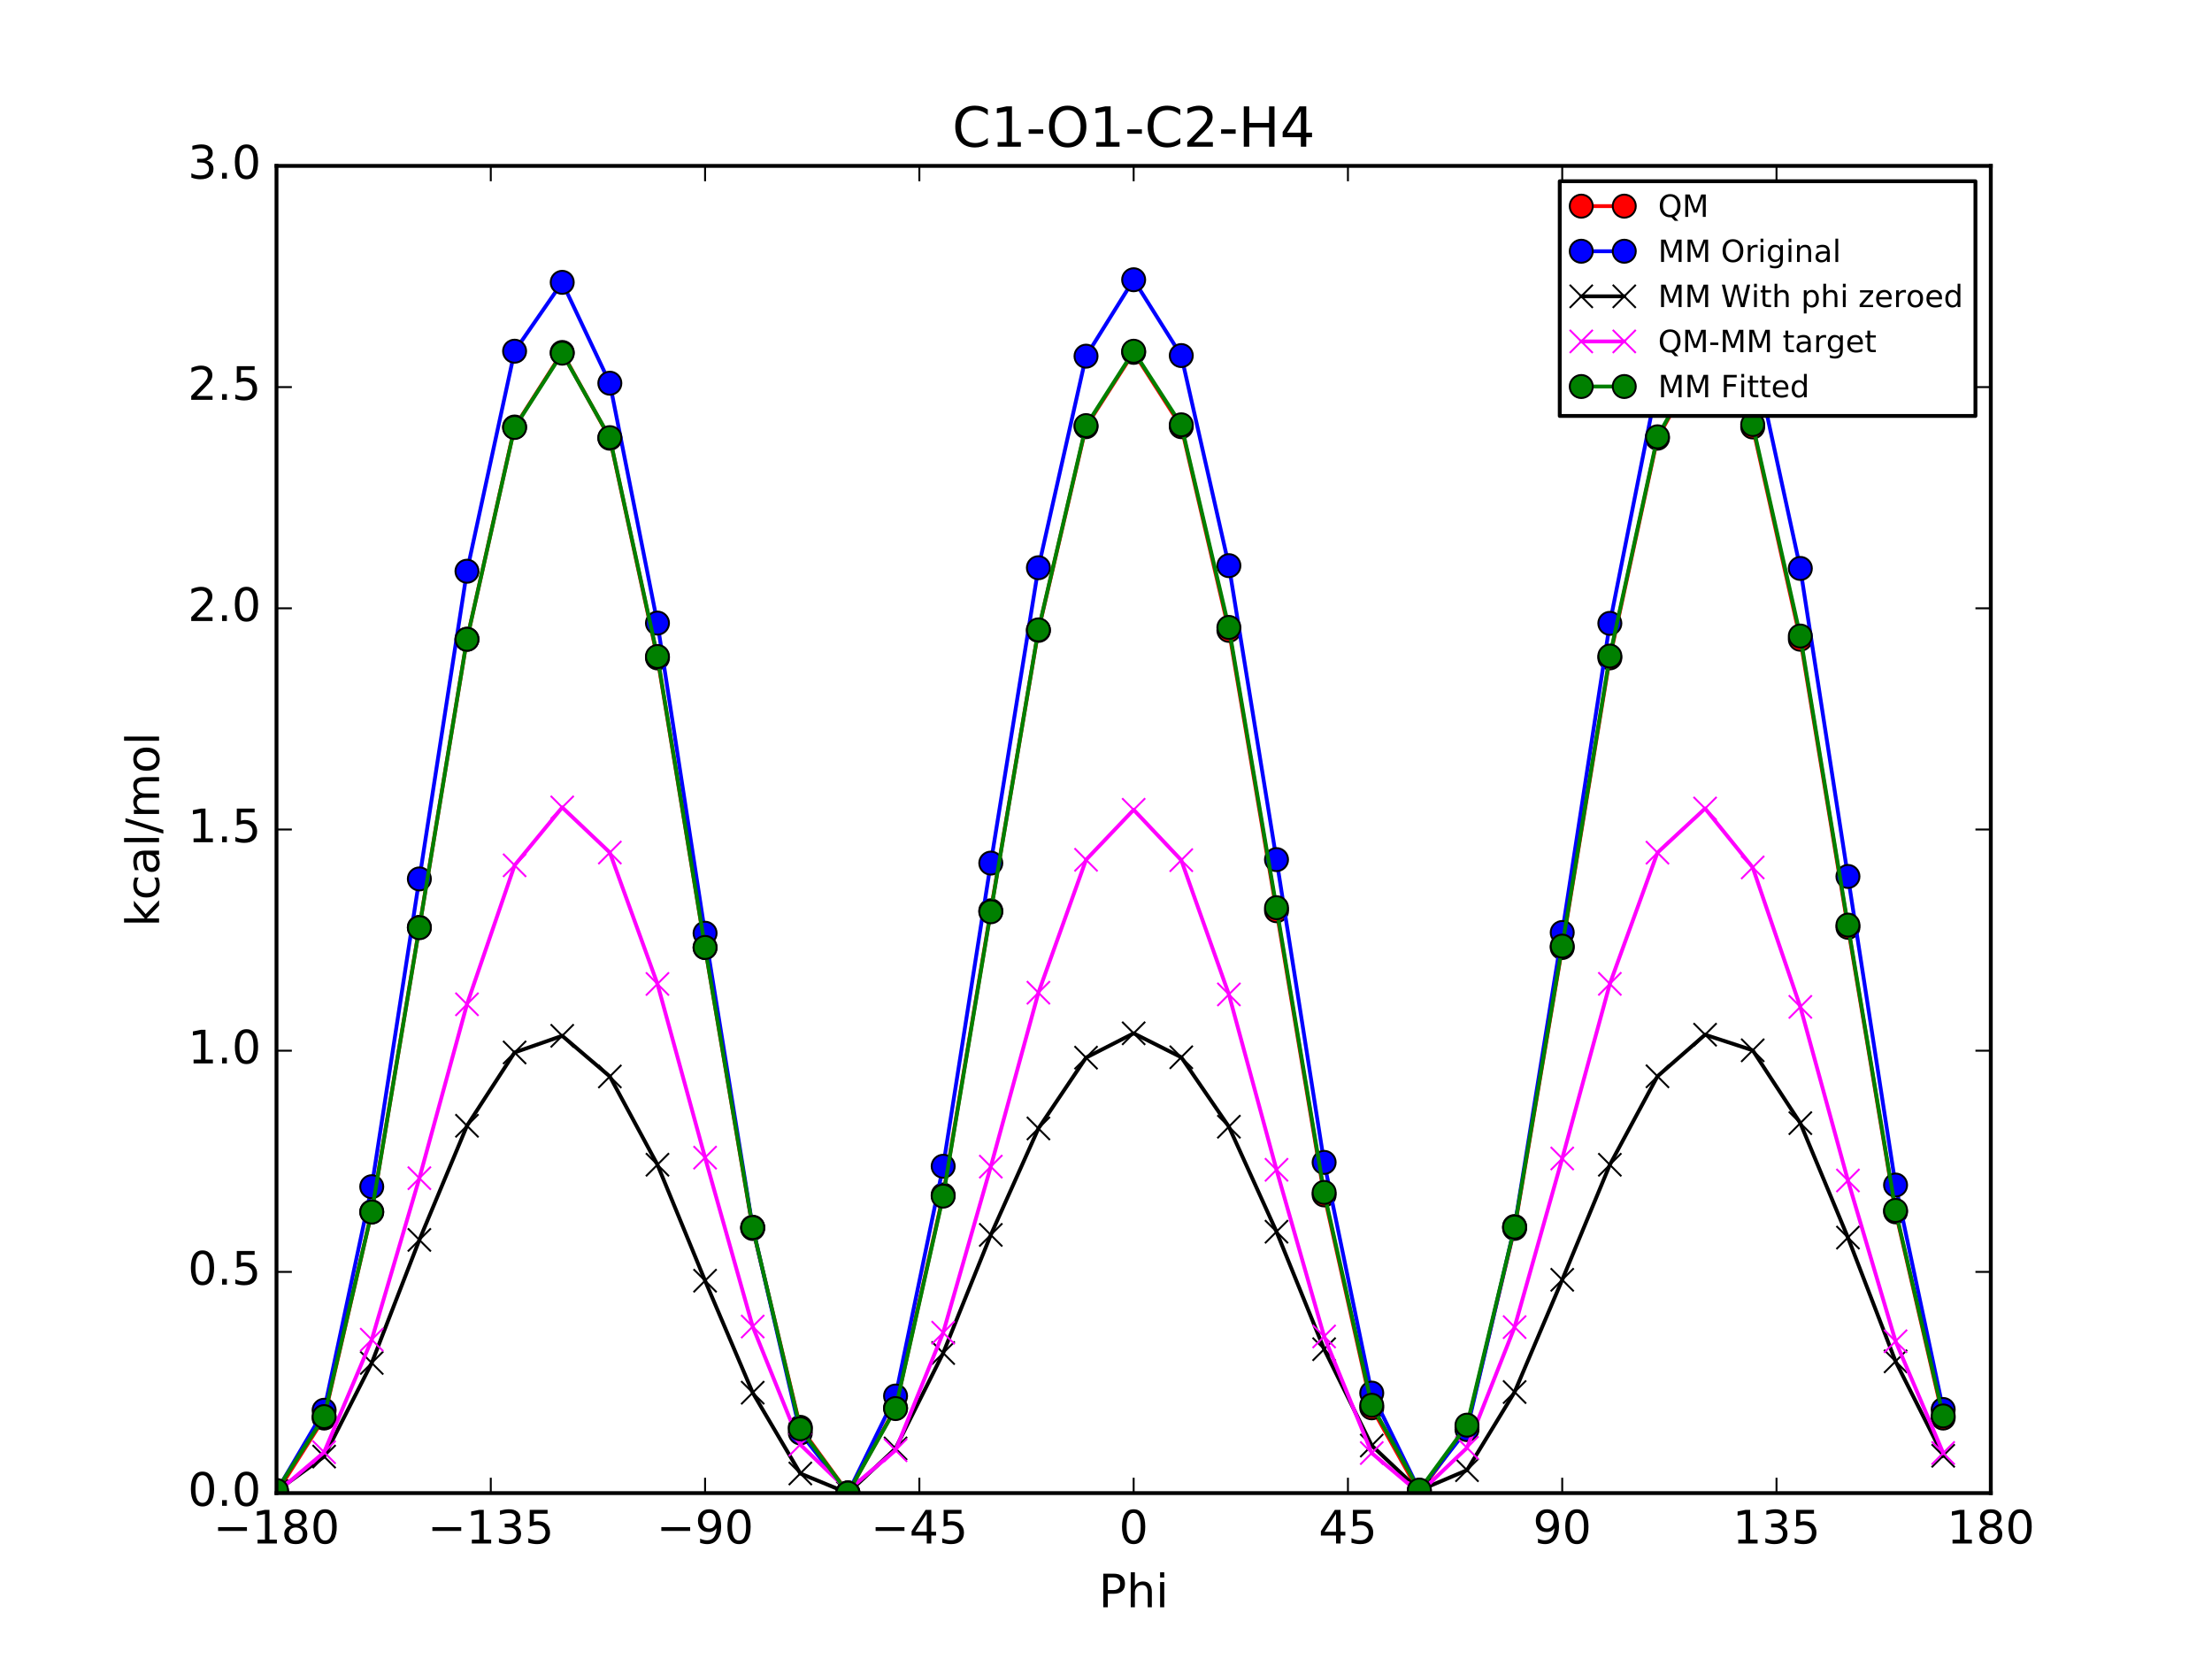 <?xml version="1.0" encoding="utf-8" standalone="no"?>
<!DOCTYPE svg PUBLIC "-//W3C//DTD SVG 1.1//EN"
  "http://www.w3.org/Graphics/SVG/1.1/DTD/svg11.dtd">
<!-- Created with matplotlib (http://matplotlib.org/) -->
<svg height="432pt" version="1.1" viewBox="0 0 576 432" width="576pt" xmlns="http://www.w3.org/2000/svg" xmlns:xlink="http://www.w3.org/1999/xlink">
 <defs>
  <style type="text/css">
*{stroke-linecap:butt;stroke-linejoin:round;stroke-miterlimit:100000;}
  </style>
 </defs>
 <g id="figure_1">
  <g id="patch_1">
   <path d="M 0 432 
L 576 432 
L 576 0 
L 0 0 
z
" style="fill:#ffffff;"/>
  </g>
  <g id="axes_1">
   <g id="patch_2">
    <path d="M 72 388.8 
L 518.4 388.8 
L 518.4 43.2 
L 72 43.2 
z
" style="fill:#ffffff;"/>
   </g>
   <g id="line2d_1">
    <path clip-path="url(#p5109973ed6)" d="M 71.999 388.8 
L 84.4 369.259 
L 96.8 315.572 
L 109.2 241.481 
L 121.6 166.472 
L 134 111.194 
L 146.4 91.781 
L 158.8 114.119 
L 171.2 171.32 
L 183.6 246.754 
L 196 319.891 
L 208.4 371.674 
L 220.8 388.726 
L 233.2 366.62 
L 245.6 311.165 
L 258 237.166 
L 270.4 164.153 
L 282.8 111.11 
L 295.201 91.751 
L 307.6 111.109 
L 320 164.148 
L 332.4 237.152 
L 344.8 311.152 
L 357.2 366.598 
L 369.6 388.712 
L 382 371.653 
L 394.4 319.876 
L 406.8 246.738 
L 419.2 171.307 
L 431.6 114.11 
L 444 91.774 
L 456.4 111.187 
L 468.8 166.461 
L 481.2 241.467 
L 493.6 315.565 
L 506 369.257 
" style="fill:none;stroke:#ff0000;stroke-linecap:square;"/>
    <defs>
     <path d="M 0 3 
C 0.796 3 1.559 2.684 2.121 2.121 
C 2.684 1.559 3 0.796 3 0 
C 3 -0.796 2.684 -1.559 2.121 -2.121 
C 1.559 -2.684 0.796 -3 0 -3 
C -0.796 -3 -1.559 -2.684 -2.121 -2.121 
C -2.684 -1.559 -3 -0.796 -3 0 
C -3 0.796 -2.684 1.559 -2.121 2.121 
C -1.559 2.684 -0.796 3 0 3 
z
" id="m46f195d918" style="stroke:#000000;stroke-width:0.5;"/>
    </defs>
    <g clip-path="url(#p5109973ed6)">
     <use style="fill:#ff0000;stroke:#000000;stroke-width:0.5;" x="71.999" xlink:href="#m46f195d918" y="388.8"/>
     <use style="fill:#ff0000;stroke:#000000;stroke-width:0.5;" x="84.4" xlink:href="#m46f195d918" y="369.259"/>
     <use style="fill:#ff0000;stroke:#000000;stroke-width:0.5;" x="96.8" xlink:href="#m46f195d918" y="315.572"/>
     <use style="fill:#ff0000;stroke:#000000;stroke-width:0.5;" x="109.2" xlink:href="#m46f195d918" y="241.481"/>
     <use style="fill:#ff0000;stroke:#000000;stroke-width:0.5;" x="121.6" xlink:href="#m46f195d918" y="166.472"/>
     <use style="fill:#ff0000;stroke:#000000;stroke-width:0.5;" x="134" xlink:href="#m46f195d918" y="111.194"/>
     <use style="fill:#ff0000;stroke:#000000;stroke-width:0.5;" x="146.4" xlink:href="#m46f195d918" y="91.781"/>
     <use style="fill:#ff0000;stroke:#000000;stroke-width:0.5;" x="158.8" xlink:href="#m46f195d918" y="114.119"/>
     <use style="fill:#ff0000;stroke:#000000;stroke-width:0.5;" x="171.2" xlink:href="#m46f195d918" y="171.32"/>
     <use style="fill:#ff0000;stroke:#000000;stroke-width:0.5;" x="183.6" xlink:href="#m46f195d918" y="246.754"/>
     <use style="fill:#ff0000;stroke:#000000;stroke-width:0.5;" x="196" xlink:href="#m46f195d918" y="319.891"/>
     <use style="fill:#ff0000;stroke:#000000;stroke-width:0.5;" x="208.4" xlink:href="#m46f195d918" y="371.674"/>
     <use style="fill:#ff0000;stroke:#000000;stroke-width:0.5;" x="220.8" xlink:href="#m46f195d918" y="388.726"/>
     <use style="fill:#ff0000;stroke:#000000;stroke-width:0.5;" x="233.2" xlink:href="#m46f195d918" y="366.62"/>
     <use style="fill:#ff0000;stroke:#000000;stroke-width:0.5;" x="245.6" xlink:href="#m46f195d918" y="311.165"/>
     <use style="fill:#ff0000;stroke:#000000;stroke-width:0.5;" x="258" xlink:href="#m46f195d918" y="237.166"/>
     <use style="fill:#ff0000;stroke:#000000;stroke-width:0.5;" x="270.4" xlink:href="#m46f195d918" y="164.153"/>
     <use style="fill:#ff0000;stroke:#000000;stroke-width:0.5;" x="282.8" xlink:href="#m46f195d918" y="111.11"/>
     <use style="fill:#ff0000;stroke:#000000;stroke-width:0.5;" x="295.201" xlink:href="#m46f195d918" y="91.751"/>
     <use style="fill:#ff0000;stroke:#000000;stroke-width:0.5;" x="307.6" xlink:href="#m46f195d918" y="111.109"/>
     <use style="fill:#ff0000;stroke:#000000;stroke-width:0.5;" x="320" xlink:href="#m46f195d918" y="164.148"/>
     <use style="fill:#ff0000;stroke:#000000;stroke-width:0.5;" x="332.4" xlink:href="#m46f195d918" y="237.152"/>
     <use style="fill:#ff0000;stroke:#000000;stroke-width:0.5;" x="344.8" xlink:href="#m46f195d918" y="311.152"/>
     <use style="fill:#ff0000;stroke:#000000;stroke-width:0.5;" x="357.2" xlink:href="#m46f195d918" y="366.598"/>
     <use style="fill:#ff0000;stroke:#000000;stroke-width:0.5;" x="369.6" xlink:href="#m46f195d918" y="388.712"/>
     <use style="fill:#ff0000;stroke:#000000;stroke-width:0.5;" x="382" xlink:href="#m46f195d918" y="371.653"/>
     <use style="fill:#ff0000;stroke:#000000;stroke-width:0.5;" x="394.4" xlink:href="#m46f195d918" y="319.876"/>
     <use style="fill:#ff0000;stroke:#000000;stroke-width:0.5;" x="406.8" xlink:href="#m46f195d918" y="246.738"/>
     <use style="fill:#ff0000;stroke:#000000;stroke-width:0.5;" x="419.2" xlink:href="#m46f195d918" y="171.307"/>
     <use style="fill:#ff0000;stroke:#000000;stroke-width:0.5;" x="431.6" xlink:href="#m46f195d918" y="114.11"/>
     <use style="fill:#ff0000;stroke:#000000;stroke-width:0.5;" x="444" xlink:href="#m46f195d918" y="91.774"/>
     <use style="fill:#ff0000;stroke:#000000;stroke-width:0.5;" x="456.4" xlink:href="#m46f195d918" y="111.187"/>
     <use style="fill:#ff0000;stroke:#000000;stroke-width:0.5;" x="468.8" xlink:href="#m46f195d918" y="166.461"/>
     <use style="fill:#ff0000;stroke:#000000;stroke-width:0.5;" x="481.2" xlink:href="#m46f195d918" y="241.467"/>
     <use style="fill:#ff0000;stroke:#000000;stroke-width:0.5;" x="493.6" xlink:href="#m46f195d918" y="315.565"/>
     <use style="fill:#ff0000;stroke:#000000;stroke-width:0.5;" x="506" xlink:href="#m46f195d918" y="369.257"/>
    </g>
   </g>
   <g id="line2d_2">
    <path clip-path="url(#p5109973ed6)" d="M 71.999 388.343 
L 84.4 367.226 
L 96.8 309.013 
L 109.2 228.87 
L 121.6 148.747 
L 134 91.454 
L 146.4 73.519 
L 158.8 99.786 
L 171.2 162.25 
L 183.6 243.012 
L 196 319.567 
L 208.4 373.125 
L 220.8 388.8 
L 233.2 363.524 
L 245.6 303.692 
L 258 224.752 
L 270.4 147.837 
L 282.8 92.748 
L 295.201 72.846 
L 307.6 92.59 
L 320 147.294 
L 332.4 223.838 
L 344.8 302.682 
L 357.2 362.761 
L 369.6 388.103 
L 382 372.258 
L 394.4 319.382 
L 406.8 242.824 
L 419.2 162.319 
L 431.6 99.781 
L 444 73.23 
L 456.4 90.868 
L 468.8 148.019 
L 481.2 228.225 
L 493.6 308.585 
L 506 367.031 
" style="fill:none;stroke:#0000ff;stroke-linecap:square;"/>
    <defs>
     <path d="M 0 3 
C 0.796 3 1.559 2.684 2.121 2.121 
C 2.684 1.559 3 0.796 3 0 
C 3 -0.796 2.684 -1.559 2.121 -2.121 
C 1.559 -2.684 0.796 -3 0 -3 
C -0.796 -3 -1.559 -2.684 -2.121 -2.121 
C -2.684 -1.559 -3 -0.796 -3 0 
C -3 0.796 -2.684 1.559 -2.121 2.121 
C -1.559 2.684 -0.796 3 0 3 
z
" id="mde7226ff8a" style="stroke:#000000;stroke-width:0.5;"/>
    </defs>
    <g clip-path="url(#p5109973ed6)">
     <use style="fill:#0000ff;stroke:#000000;stroke-width:0.5;" x="71.999" xlink:href="#mde7226ff8a" y="388.343"/>
     <use style="fill:#0000ff;stroke:#000000;stroke-width:0.5;" x="84.4" xlink:href="#mde7226ff8a" y="367.226"/>
     <use style="fill:#0000ff;stroke:#000000;stroke-width:0.5;" x="96.8" xlink:href="#mde7226ff8a" y="309.013"/>
     <use style="fill:#0000ff;stroke:#000000;stroke-width:0.5;" x="109.2" xlink:href="#mde7226ff8a" y="228.87"/>
     <use style="fill:#0000ff;stroke:#000000;stroke-width:0.5;" x="121.6" xlink:href="#mde7226ff8a" y="148.747"/>
     <use style="fill:#0000ff;stroke:#000000;stroke-width:0.5;" x="134" xlink:href="#mde7226ff8a" y="91.454"/>
     <use style="fill:#0000ff;stroke:#000000;stroke-width:0.5;" x="146.4" xlink:href="#mde7226ff8a" y="73.519"/>
     <use style="fill:#0000ff;stroke:#000000;stroke-width:0.5;" x="158.8" xlink:href="#mde7226ff8a" y="99.786"/>
     <use style="fill:#0000ff;stroke:#000000;stroke-width:0.5;" x="171.2" xlink:href="#mde7226ff8a" y="162.25"/>
     <use style="fill:#0000ff;stroke:#000000;stroke-width:0.5;" x="183.6" xlink:href="#mde7226ff8a" y="243.012"/>
     <use style="fill:#0000ff;stroke:#000000;stroke-width:0.5;" x="196" xlink:href="#mde7226ff8a" y="319.567"/>
     <use style="fill:#0000ff;stroke:#000000;stroke-width:0.5;" x="208.4" xlink:href="#mde7226ff8a" y="373.125"/>
     <use style="fill:#0000ff;stroke:#000000;stroke-width:0.5;" x="220.8" xlink:href="#mde7226ff8a" y="388.8"/>
     <use style="fill:#0000ff;stroke:#000000;stroke-width:0.5;" x="233.2" xlink:href="#mde7226ff8a" y="363.524"/>
     <use style="fill:#0000ff;stroke:#000000;stroke-width:0.5;" x="245.6" xlink:href="#mde7226ff8a" y="303.692"/>
     <use style="fill:#0000ff;stroke:#000000;stroke-width:0.5;" x="258" xlink:href="#mde7226ff8a" y="224.752"/>
     <use style="fill:#0000ff;stroke:#000000;stroke-width:0.5;" x="270.4" xlink:href="#mde7226ff8a" y="147.837"/>
     <use style="fill:#0000ff;stroke:#000000;stroke-width:0.5;" x="282.8" xlink:href="#mde7226ff8a" y="92.748"/>
     <use style="fill:#0000ff;stroke:#000000;stroke-width:0.5;" x="295.201" xlink:href="#mde7226ff8a" y="72.846"/>
     <use style="fill:#0000ff;stroke:#000000;stroke-width:0.5;" x="307.6" xlink:href="#mde7226ff8a" y="92.59"/>
     <use style="fill:#0000ff;stroke:#000000;stroke-width:0.5;" x="320" xlink:href="#mde7226ff8a" y="147.294"/>
     <use style="fill:#0000ff;stroke:#000000;stroke-width:0.5;" x="332.4" xlink:href="#mde7226ff8a" y="223.838"/>
     <use style="fill:#0000ff;stroke:#000000;stroke-width:0.5;" x="344.8" xlink:href="#mde7226ff8a" y="302.682"/>
     <use style="fill:#0000ff;stroke:#000000;stroke-width:0.5;" x="357.2" xlink:href="#mde7226ff8a" y="362.761"/>
     <use style="fill:#0000ff;stroke:#000000;stroke-width:0.5;" x="369.6" xlink:href="#mde7226ff8a" y="388.103"/>
     <use style="fill:#0000ff;stroke:#000000;stroke-width:0.5;" x="382" xlink:href="#mde7226ff8a" y="372.258"/>
     <use style="fill:#0000ff;stroke:#000000;stroke-width:0.5;" x="394.4" xlink:href="#mde7226ff8a" y="319.382"/>
     <use style="fill:#0000ff;stroke:#000000;stroke-width:0.5;" x="406.8" xlink:href="#mde7226ff8a" y="242.824"/>
     <use style="fill:#0000ff;stroke:#000000;stroke-width:0.5;" x="419.2" xlink:href="#mde7226ff8a" y="162.319"/>
     <use style="fill:#0000ff;stroke:#000000;stroke-width:0.5;" x="431.6" xlink:href="#mde7226ff8a" y="99.781"/>
     <use style="fill:#0000ff;stroke:#000000;stroke-width:0.5;" x="444" xlink:href="#mde7226ff8a" y="73.23"/>
     <use style="fill:#0000ff;stroke:#000000;stroke-width:0.5;" x="456.4" xlink:href="#mde7226ff8a" y="90.868"/>
     <use style="fill:#0000ff;stroke:#000000;stroke-width:0.5;" x="468.8" xlink:href="#mde7226ff8a" y="148.019"/>
     <use style="fill:#0000ff;stroke:#000000;stroke-width:0.5;" x="481.2" xlink:href="#mde7226ff8a" y="228.225"/>
     <use style="fill:#0000ff;stroke:#000000;stroke-width:0.5;" x="493.6" xlink:href="#mde7226ff8a" y="308.585"/>
     <use style="fill:#0000ff;stroke:#000000;stroke-width:0.5;" x="506" xlink:href="#mde7226ff8a" y="367.031"/>
    </g>
   </g>
   <g id="line2d_3">
    <path clip-path="url(#p5109973ed6)" d="M 71.999 388.29 
L 84.4 379.289 
L 96.8 354.91 
L 109.2 322.872 
L 121.6 293.146 
L 134 274.054 
L 146.4 269.725 
L 158.8 280.307 
L 171.2 303.289 
L 183.6 333.494 
L 196 362.652 
L 208.4 383.692 
L 220.8 388.8 
L 233.2 377.162 
L 245.6 352.326 
L 258 321.568 
L 270.4 293.843 
L 282.8 275.409 
L 295.201 269.073 
L 307.6 275.311 
L 320 293.393 
L 332.4 320.73 
L 344.8 351.329 
L 357.2 376.415 
L 369.6 388.101 
L 382 382.829 
L 394.4 362.485 
L 406.8 333.257 
L 419.2 303.303 
L 431.6 280.266 
L 444 269.434 
L 456.4 273.498 
L 468.8 292.464 
L 481.2 322.265 
L 493.6 354.49 
L 506 379.085 
" style="fill:none;stroke:#000000;stroke-linecap:square;"/>
    <defs>
     <path d="M -3 3 
L 3 -3 
M -3 -3 
L 3 3 
" id="m780f5a9f7b" style="stroke:#000000;stroke-width:0.5;"/>
    </defs>
    <g clip-path="url(#p5109973ed6)">
     <use style="stroke:#000000;stroke-width:0.5;" x="71.999" xlink:href="#m780f5a9f7b" y="388.29"/>
     <use style="stroke:#000000;stroke-width:0.5;" x="84.4" xlink:href="#m780f5a9f7b" y="379.289"/>
     <use style="stroke:#000000;stroke-width:0.5;" x="96.8" xlink:href="#m780f5a9f7b" y="354.91"/>
     <use style="stroke:#000000;stroke-width:0.5;" x="109.2" xlink:href="#m780f5a9f7b" y="322.872"/>
     <use style="stroke:#000000;stroke-width:0.5;" x="121.6" xlink:href="#m780f5a9f7b" y="293.146"/>
     <use style="stroke:#000000;stroke-width:0.5;" x="134" xlink:href="#m780f5a9f7b" y="274.054"/>
     <use style="stroke:#000000;stroke-width:0.5;" x="146.4" xlink:href="#m780f5a9f7b" y="269.725"/>
     <use style="stroke:#000000;stroke-width:0.5;" x="158.8" xlink:href="#m780f5a9f7b" y="280.307"/>
     <use style="stroke:#000000;stroke-width:0.5;" x="171.2" xlink:href="#m780f5a9f7b" y="303.289"/>
     <use style="stroke:#000000;stroke-width:0.5;" x="183.6" xlink:href="#m780f5a9f7b" y="333.494"/>
     <use style="stroke:#000000;stroke-width:0.5;" x="196" xlink:href="#m780f5a9f7b" y="362.652"/>
     <use style="stroke:#000000;stroke-width:0.5;" x="208.4" xlink:href="#m780f5a9f7b" y="383.692"/>
     <use style="stroke:#000000;stroke-width:0.5;" x="220.8" xlink:href="#m780f5a9f7b" y="388.8"/>
     <use style="stroke:#000000;stroke-width:0.5;" x="233.2" xlink:href="#m780f5a9f7b" y="377.162"/>
     <use style="stroke:#000000;stroke-width:0.5;" x="245.6" xlink:href="#m780f5a9f7b" y="352.326"/>
     <use style="stroke:#000000;stroke-width:0.5;" x="258" xlink:href="#m780f5a9f7b" y="321.568"/>
     <use style="stroke:#000000;stroke-width:0.5;" x="270.4" xlink:href="#m780f5a9f7b" y="293.843"/>
     <use style="stroke:#000000;stroke-width:0.5;" x="282.8" xlink:href="#m780f5a9f7b" y="275.409"/>
     <use style="stroke:#000000;stroke-width:0.5;" x="295.201" xlink:href="#m780f5a9f7b" y="269.073"/>
     <use style="stroke:#000000;stroke-width:0.5;" x="307.6" xlink:href="#m780f5a9f7b" y="275.311"/>
     <use style="stroke:#000000;stroke-width:0.5;" x="320" xlink:href="#m780f5a9f7b" y="293.393"/>
     <use style="stroke:#000000;stroke-width:0.5;" x="332.4" xlink:href="#m780f5a9f7b" y="320.73"/>
     <use style="stroke:#000000;stroke-width:0.5;" x="344.8" xlink:href="#m780f5a9f7b" y="351.329"/>
     <use style="stroke:#000000;stroke-width:0.5;" x="357.2" xlink:href="#m780f5a9f7b" y="376.415"/>
     <use style="stroke:#000000;stroke-width:0.5;" x="369.6" xlink:href="#m780f5a9f7b" y="388.101"/>
     <use style="stroke:#000000;stroke-width:0.5;" x="382" xlink:href="#m780f5a9f7b" y="382.829"/>
     <use style="stroke:#000000;stroke-width:0.5;" x="394.4" xlink:href="#m780f5a9f7b" y="362.485"/>
     <use style="stroke:#000000;stroke-width:0.5;" x="406.8" xlink:href="#m780f5a9f7b" y="333.257"/>
     <use style="stroke:#000000;stroke-width:0.5;" x="419.2" xlink:href="#m780f5a9f7b" y="303.303"/>
     <use style="stroke:#000000;stroke-width:0.5;" x="431.6" xlink:href="#m780f5a9f7b" y="280.266"/>
     <use style="stroke:#000000;stroke-width:0.5;" x="444" xlink:href="#m780f5a9f7b" y="269.434"/>
     <use style="stroke:#000000;stroke-width:0.5;" x="456.4" xlink:href="#m780f5a9f7b" y="273.498"/>
     <use style="stroke:#000000;stroke-width:0.5;" x="468.8" xlink:href="#m780f5a9f7b" y="292.464"/>
     <use style="stroke:#000000;stroke-width:0.5;" x="481.2" xlink:href="#m780f5a9f7b" y="322.265"/>
     <use style="stroke:#000000;stroke-width:0.5;" x="493.6" xlink:href="#m780f5a9f7b" y="354.49"/>
     <use style="stroke:#000000;stroke-width:0.5;" x="506" xlink:href="#m780f5a9f7b" y="379.085"/>
    </g>
   </g>
   <g id="line2d_4">
    <path clip-path="url(#p5109973ed6)" d="M 71.999 388.698 
L 84.4 378.158 
L 96.8 348.851 
L 109.2 306.797 
L 121.6 261.515 
L 134 225.329 
L 146.4 210.245 
L 158.8 222 
L 171.2 256.219 
L 183.6 301.448 
L 196 345.427 
L 208.4 376.171 
L 220.8 388.115 
L 233.2 377.646 
L 245.6 347.027 
L 258 303.787 
L 270.4 258.498 
L 282.8 223.889 
L 295.201 210.866 
L 307.6 223.987 
L 320 258.944 
L 332.4 304.61 
L 344.8 348.011 
L 357.2 378.372 
L 369.6 388.8 
L 382 377.012 
L 394.4 345.58 
L 406.8 301.669 
L 419.2 256.193 
L 431.6 222.033 
L 444 210.529 
L 456.4 225.877 
L 468.8 262.185 
L 481.2 307.391 
L 493.6 349.263 
L 506 378.36 
" style="fill:none;stroke:#ff00ff;stroke-linecap:square;"/>
    <defs>
     <path d="M -3 3 
L 3 -3 
M -3 -3 
L 3 3 
" id="m615dc70cd1" style="stroke:#ff00ff;stroke-width:0.5;"/>
    </defs>
    <g clip-path="url(#p5109973ed6)">
     <use style="fill:#ff00ff;stroke:#ff00ff;stroke-width:0.5;" x="71.999" xlink:href="#m615dc70cd1" y="388.698"/>
     <use style="fill:#ff00ff;stroke:#ff00ff;stroke-width:0.5;" x="84.4" xlink:href="#m615dc70cd1" y="378.158"/>
     <use style="fill:#ff00ff;stroke:#ff00ff;stroke-width:0.5;" x="96.8" xlink:href="#m615dc70cd1" y="348.851"/>
     <use style="fill:#ff00ff;stroke:#ff00ff;stroke-width:0.5;" x="109.2" xlink:href="#m615dc70cd1" y="306.797"/>
     <use style="fill:#ff00ff;stroke:#ff00ff;stroke-width:0.5;" x="121.6" xlink:href="#m615dc70cd1" y="261.515"/>
     <use style="fill:#ff00ff;stroke:#ff00ff;stroke-width:0.5;" x="134" xlink:href="#m615dc70cd1" y="225.329"/>
     <use style="fill:#ff00ff;stroke:#ff00ff;stroke-width:0.5;" x="146.4" xlink:href="#m615dc70cd1" y="210.245"/>
     <use style="fill:#ff00ff;stroke:#ff00ff;stroke-width:0.5;" x="158.8" xlink:href="#m615dc70cd1" y="222"/>
     <use style="fill:#ff00ff;stroke:#ff00ff;stroke-width:0.5;" x="171.2" xlink:href="#m615dc70cd1" y="256.219"/>
     <use style="fill:#ff00ff;stroke:#ff00ff;stroke-width:0.5;" x="183.6" xlink:href="#m615dc70cd1" y="301.448"/>
     <use style="fill:#ff00ff;stroke:#ff00ff;stroke-width:0.5;" x="196" xlink:href="#m615dc70cd1" y="345.427"/>
     <use style="fill:#ff00ff;stroke:#ff00ff;stroke-width:0.5;" x="208.4" xlink:href="#m615dc70cd1" y="376.171"/>
     <use style="fill:#ff00ff;stroke:#ff00ff;stroke-width:0.5;" x="220.8" xlink:href="#m615dc70cd1" y="388.115"/>
     <use style="fill:#ff00ff;stroke:#ff00ff;stroke-width:0.5;" x="233.2" xlink:href="#m615dc70cd1" y="377.646"/>
     <use style="fill:#ff00ff;stroke:#ff00ff;stroke-width:0.5;" x="245.6" xlink:href="#m615dc70cd1" y="347.027"/>
     <use style="fill:#ff00ff;stroke:#ff00ff;stroke-width:0.5;" x="258" xlink:href="#m615dc70cd1" y="303.787"/>
     <use style="fill:#ff00ff;stroke:#ff00ff;stroke-width:0.5;" x="270.4" xlink:href="#m615dc70cd1" y="258.498"/>
     <use style="fill:#ff00ff;stroke:#ff00ff;stroke-width:0.5;" x="282.8" xlink:href="#m615dc70cd1" y="223.889"/>
     <use style="fill:#ff00ff;stroke:#ff00ff;stroke-width:0.5;" x="295.201" xlink:href="#m615dc70cd1" y="210.866"/>
     <use style="fill:#ff00ff;stroke:#ff00ff;stroke-width:0.5;" x="307.6" xlink:href="#m615dc70cd1" y="223.987"/>
     <use style="fill:#ff00ff;stroke:#ff00ff;stroke-width:0.5;" x="320" xlink:href="#m615dc70cd1" y="258.944"/>
     <use style="fill:#ff00ff;stroke:#ff00ff;stroke-width:0.5;" x="332.4" xlink:href="#m615dc70cd1" y="304.61"/>
     <use style="fill:#ff00ff;stroke:#ff00ff;stroke-width:0.5;" x="344.8" xlink:href="#m615dc70cd1" y="348.011"/>
     <use style="fill:#ff00ff;stroke:#ff00ff;stroke-width:0.5;" x="357.2" xlink:href="#m615dc70cd1" y="378.372"/>
     <use style="fill:#ff00ff;stroke:#ff00ff;stroke-width:0.5;" x="369.6" xlink:href="#m615dc70cd1" y="388.8"/>
     <use style="fill:#ff00ff;stroke:#ff00ff;stroke-width:0.5;" x="382" xlink:href="#m615dc70cd1" y="377.012"/>
     <use style="fill:#ff00ff;stroke:#ff00ff;stroke-width:0.5;" x="394.4" xlink:href="#m615dc70cd1" y="345.58"/>
     <use style="fill:#ff00ff;stroke:#ff00ff;stroke-width:0.5;" x="406.8" xlink:href="#m615dc70cd1" y="301.669"/>
     <use style="fill:#ff00ff;stroke:#ff00ff;stroke-width:0.5;" x="419.2" xlink:href="#m615dc70cd1" y="256.193"/>
     <use style="fill:#ff00ff;stroke:#ff00ff;stroke-width:0.5;" x="431.6" xlink:href="#m615dc70cd1" y="222.033"/>
     <use style="fill:#ff00ff;stroke:#ff00ff;stroke-width:0.5;" x="444" xlink:href="#m615dc70cd1" y="210.529"/>
     <use style="fill:#ff00ff;stroke:#ff00ff;stroke-width:0.5;" x="456.4" xlink:href="#m615dc70cd1" y="225.877"/>
     <use style="fill:#ff00ff;stroke:#ff00ff;stroke-width:0.5;" x="468.8" xlink:href="#m615dc70cd1" y="262.185"/>
     <use style="fill:#ff00ff;stroke:#ff00ff;stroke-width:0.5;" x="481.2" xlink:href="#m615dc70cd1" y="307.391"/>
     <use style="fill:#ff00ff;stroke:#ff00ff;stroke-width:0.5;" x="493.6" xlink:href="#m615dc70cd1" y="349.263"/>
     <use style="fill:#ff00ff;stroke:#ff00ff;stroke-width:0.5;" x="506" xlink:href="#m615dc70cd1" y="378.36"/>
    </g>
   </g>
   <g id="line2d_5">
    <path clip-path="url(#p5109973ed6)" d="M 71.999 388.112 
L 84.4 368.882 
L 96.8 315.613 
L 109.2 241.572 
L 121.6 166.463 
L 134 111.311 
L 146.4 91.963 
L 158.8 113.961 
L 171.2 170.95 
L 183.6 246.718 
L 196 319.659 
L 208.4 372.049 
L 220.8 388.8 
L 233.2 366.793 
L 245.6 311.47 
L 258 237.424 
L 270.4 164.023 
L 282.8 110.827 
L 295.201 91.459 
L 307.6 110.62 
L 320 163.379 
L 332.4 236.364 
L 344.8 310.502 
L 357.2 365.933 
L 369.6 388.017 
L 382 371.109 
L 394.4 319.521 
L 406.8 246.366 
L 419.2 170.831 
L 431.6 113.746 
L 444 91.459 
L 456.4 110.542 
L 468.8 165.621 
L 481.2 240.893 
L 493.6 315.203 
L 506 368.712 
" style="fill:none;stroke:#008000;stroke-linecap:square;"/>
    <defs>
     <path d="M 0 3 
C 0.796 3 1.559 2.684 2.121 2.121 
C 2.684 1.559 3 0.796 3 0 
C 3 -0.796 2.684 -1.559 2.121 -2.121 
C 1.559 -2.684 0.796 -3 0 -3 
C -0.796 -3 -1.559 -2.684 -2.121 -2.121 
C -2.684 -1.559 -3 -0.796 -3 0 
C -3 0.796 -2.684 1.559 -2.121 2.121 
C -1.559 2.684 -0.796 3 0 3 
z
" id="m3655dffd9b" style="stroke:#000000;stroke-width:0.5;"/>
    </defs>
    <g clip-path="url(#p5109973ed6)">
     <use style="fill:#008000;stroke:#000000;stroke-width:0.5;" x="71.999" xlink:href="#m3655dffd9b" y="388.112"/>
     <use style="fill:#008000;stroke:#000000;stroke-width:0.5;" x="84.4" xlink:href="#m3655dffd9b" y="368.882"/>
     <use style="fill:#008000;stroke:#000000;stroke-width:0.5;" x="96.8" xlink:href="#m3655dffd9b" y="315.613"/>
     <use style="fill:#008000;stroke:#000000;stroke-width:0.5;" x="109.2" xlink:href="#m3655dffd9b" y="241.572"/>
     <use style="fill:#008000;stroke:#000000;stroke-width:0.5;" x="121.6" xlink:href="#m3655dffd9b" y="166.463"/>
     <use style="fill:#008000;stroke:#000000;stroke-width:0.5;" x="134" xlink:href="#m3655dffd9b" y="111.311"/>
     <use style="fill:#008000;stroke:#000000;stroke-width:0.5;" x="146.4" xlink:href="#m3655dffd9b" y="91.963"/>
     <use style="fill:#008000;stroke:#000000;stroke-width:0.5;" x="158.8" xlink:href="#m3655dffd9b" y="113.961"/>
     <use style="fill:#008000;stroke:#000000;stroke-width:0.5;" x="171.2" xlink:href="#m3655dffd9b" y="170.95"/>
     <use style="fill:#008000;stroke:#000000;stroke-width:0.5;" x="183.6" xlink:href="#m3655dffd9b" y="246.718"/>
     <use style="fill:#008000;stroke:#000000;stroke-width:0.5;" x="196" xlink:href="#m3655dffd9b" y="319.659"/>
     <use style="fill:#008000;stroke:#000000;stroke-width:0.5;" x="208.4" xlink:href="#m3655dffd9b" y="372.049"/>
     <use style="fill:#008000;stroke:#000000;stroke-width:0.5;" x="220.8" xlink:href="#m3655dffd9b" y="388.8"/>
     <use style="fill:#008000;stroke:#000000;stroke-width:0.5;" x="233.2" xlink:href="#m3655dffd9b" y="366.793"/>
     <use style="fill:#008000;stroke:#000000;stroke-width:0.5;" x="245.6" xlink:href="#m3655dffd9b" y="311.47"/>
     <use style="fill:#008000;stroke:#000000;stroke-width:0.5;" x="258" xlink:href="#m3655dffd9b" y="237.424"/>
     <use style="fill:#008000;stroke:#000000;stroke-width:0.5;" x="270.4" xlink:href="#m3655dffd9b" y="164.023"/>
     <use style="fill:#008000;stroke:#000000;stroke-width:0.5;" x="282.8" xlink:href="#m3655dffd9b" y="110.827"/>
     <use style="fill:#008000;stroke:#000000;stroke-width:0.5;" x="295.201" xlink:href="#m3655dffd9b" y="91.459"/>
     <use style="fill:#008000;stroke:#000000;stroke-width:0.5;" x="307.6" xlink:href="#m3655dffd9b" y="110.62"/>
     <use style="fill:#008000;stroke:#000000;stroke-width:0.5;" x="320" xlink:href="#m3655dffd9b" y="163.379"/>
     <use style="fill:#008000;stroke:#000000;stroke-width:0.5;" x="332.4" xlink:href="#m3655dffd9b" y="236.364"/>
     <use style="fill:#008000;stroke:#000000;stroke-width:0.5;" x="344.8" xlink:href="#m3655dffd9b" y="310.502"/>
     <use style="fill:#008000;stroke:#000000;stroke-width:0.5;" x="357.2" xlink:href="#m3655dffd9b" y="365.933"/>
     <use style="fill:#008000;stroke:#000000;stroke-width:0.5;" x="369.6" xlink:href="#m3655dffd9b" y="388.017"/>
     <use style="fill:#008000;stroke:#000000;stroke-width:0.5;" x="382" xlink:href="#m3655dffd9b" y="371.109"/>
     <use style="fill:#008000;stroke:#000000;stroke-width:0.5;" x="394.4" xlink:href="#m3655dffd9b" y="319.521"/>
     <use style="fill:#008000;stroke:#000000;stroke-width:0.5;" x="406.8" xlink:href="#m3655dffd9b" y="246.366"/>
     <use style="fill:#008000;stroke:#000000;stroke-width:0.5;" x="419.2" xlink:href="#m3655dffd9b" y="170.831"/>
     <use style="fill:#008000;stroke:#000000;stroke-width:0.5;" x="431.6" xlink:href="#m3655dffd9b" y="113.746"/>
     <use style="fill:#008000;stroke:#000000;stroke-width:0.5;" x="444" xlink:href="#m3655dffd9b" y="91.459"/>
     <use style="fill:#008000;stroke:#000000;stroke-width:0.5;" x="456.4" xlink:href="#m3655dffd9b" y="110.542"/>
     <use style="fill:#008000;stroke:#000000;stroke-width:0.5;" x="468.8" xlink:href="#m3655dffd9b" y="165.621"/>
     <use style="fill:#008000;stroke:#000000;stroke-width:0.5;" x="481.2" xlink:href="#m3655dffd9b" y="240.893"/>
     <use style="fill:#008000;stroke:#000000;stroke-width:0.5;" x="493.6" xlink:href="#m3655dffd9b" y="315.203"/>
     <use style="fill:#008000;stroke:#000000;stroke-width:0.5;" x="506" xlink:href="#m3655dffd9b" y="368.712"/>
    </g>
   </g>
   <g id="patch_3">
    <path d="M 518.4 388.8 
L 518.4 43.2 
" style="fill:none;stroke:#000000;stroke-linecap:square;stroke-linejoin:miter;"/>
   </g>
   <g id="patch_4">
    <path d="M 72 43.2 
L 518.4 43.2 
" style="fill:none;stroke:#000000;stroke-linecap:square;stroke-linejoin:miter;"/>
   </g>
   <g id="patch_5">
    <path d="M 72 388.8 
L 72 43.2 
" style="fill:none;stroke:#000000;stroke-linecap:square;stroke-linejoin:miter;"/>
   </g>
   <g id="patch_6">
    <path d="M 72 388.8 
L 518.4 388.8 
" style="fill:none;stroke:#000000;stroke-linecap:square;stroke-linejoin:miter;"/>
   </g>
   <g id="matplotlib.axis_1">
    <g id="xtick_1">
     <g id="line2d_6">
      <defs>
       <path d="M 0 0 
L 0 -4 
" id="m77e9e74b0c" style="stroke:#000000;stroke-width:0.5;"/>
      </defs>
      <g>
       <use style="stroke:#000000;stroke-width:0.5;" x="72.0" xlink:href="#m77e9e74b0c" y="388.8"/>
      </g>
     </g>
     <g id="line2d_7">
      <defs>
       <path d="M 0 0 
L 0 4 
" id="m41247d62de" style="stroke:#000000;stroke-width:0.5;"/>
      </defs>
      <g>
       <use style="stroke:#000000;stroke-width:0.5;" x="72.0" xlink:href="#m41247d62de" y="43.2"/>
      </g>
     </g>
     <g id="text_1">
      <!-- −180 -->
      <defs>
       <path d="M 31.781 66.406 
Q 24.172 66.406 20.328 58.906 
Q 16.5 51.422 16.5 36.375 
Q 16.5 21.391 20.328 13.891 
Q 24.172 6.391 31.781 6.391 
Q 39.453 6.391 43.281 13.891 
Q 47.125 21.391 47.125 36.375 
Q 47.125 51.422 43.281 58.906 
Q 39.453 66.406 31.781 66.406 
M 31.781 74.219 
Q 44.047 74.219 50.516 64.516 
Q 56.984 54.828 56.984 36.375 
Q 56.984 17.969 50.516 8.266 
Q 44.047 -1.422 31.781 -1.422 
Q 19.531 -1.422 13.062 8.266 
Q 6.594 17.969 6.594 36.375 
Q 6.594 54.828 13.062 64.516 
Q 19.531 74.219 31.781 74.219 
" id="BitstreamVeraSans-Roman-30"/>
       <path d="M 31.781 34.625 
Q 24.75 34.625 20.719 30.859 
Q 16.703 27.094 16.703 20.516 
Q 16.703 13.922 20.719 10.156 
Q 24.75 6.391 31.781 6.391 
Q 38.812 6.391 42.859 10.172 
Q 46.922 13.969 46.922 20.516 
Q 46.922 27.094 42.891 30.859 
Q 38.875 34.625 31.781 34.625 
M 21.922 38.812 
Q 15.578 40.375 12.031 44.719 
Q 8.5 49.078 8.5 55.328 
Q 8.5 64.062 14.719 69.141 
Q 20.953 74.219 31.781 74.219 
Q 42.672 74.219 48.875 69.141 
Q 55.078 64.062 55.078 55.328 
Q 55.078 49.078 51.531 44.719 
Q 48 40.375 41.703 38.812 
Q 48.828 37.156 52.797 32.312 
Q 56.781 27.484 56.781 20.516 
Q 56.781 9.906 50.312 4.234 
Q 43.844 -1.422 31.781 -1.422 
Q 19.734 -1.422 13.25 4.234 
Q 6.781 9.906 6.781 20.516 
Q 6.781 27.484 10.781 32.312 
Q 14.797 37.156 21.922 38.812 
M 18.312 54.391 
Q 18.312 48.734 21.844 45.562 
Q 25.391 42.391 31.781 42.391 
Q 38.141 42.391 41.719 45.562 
Q 45.312 48.734 45.312 54.391 
Q 45.312 60.062 41.719 63.234 
Q 38.141 66.406 31.781 66.406 
Q 25.391 66.406 21.844 63.234 
Q 18.312 60.062 18.312 54.391 
" id="BitstreamVeraSans-Roman-38"/>
       <path d="M 10.594 35.5 
L 73.188 35.5 
L 73.188 27.203 
L 10.594 27.203 
z
" id="BitstreamVeraSans-Roman-2212"/>
       <path d="M 12.406 8.297 
L 28.516 8.297 
L 28.516 63.922 
L 10.984 60.406 
L 10.984 69.391 
L 28.422 72.906 
L 38.281 72.906 
L 38.281 8.297 
L 54.391 8.297 
L 54.391 0 
L 12.406 0 
z
" id="BitstreamVeraSans-Roman-31"/>
      </defs>
      <g transform="translate(55.52 401.918)scale(0.12 -0.12)">
       <use xlink:href="#BitstreamVeraSans-Roman-2212"/>
       <use x="83.789" xlink:href="#BitstreamVeraSans-Roman-31"/>
       <use x="147.412" xlink:href="#BitstreamVeraSans-Roman-38"/>
       <use x="211.035" xlink:href="#BitstreamVeraSans-Roman-30"/>
      </g>
     </g>
    </g>
    <g id="xtick_2">
     <g id="line2d_8">
      <g>
       <use style="stroke:#000000;stroke-width:0.5;" x="127.8" xlink:href="#m77e9e74b0c" y="388.8"/>
      </g>
     </g>
     <g id="line2d_9">
      <g>
       <use style="stroke:#000000;stroke-width:0.5;" x="127.8" xlink:href="#m41247d62de" y="43.2"/>
      </g>
     </g>
     <g id="text_2">
      <!-- −135 -->
      <defs>
       <path d="M 40.578 39.312 
Q 47.656 37.797 51.625 33 
Q 55.609 28.219 55.609 21.188 
Q 55.609 10.406 48.188 4.484 
Q 40.766 -1.422 27.094 -1.422 
Q 22.516 -1.422 17.656 -0.516 
Q 12.797 0.391 7.625 2.203 
L 7.625 11.719 
Q 11.719 9.328 16.594 8.109 
Q 21.484 6.891 26.812 6.891 
Q 36.078 6.891 40.938 10.547 
Q 45.797 14.203 45.797 21.188 
Q 45.797 27.641 41.281 31.266 
Q 36.766 34.906 28.719 34.906 
L 20.219 34.906 
L 20.219 43.016 
L 29.109 43.016 
Q 36.375 43.016 40.234 45.922 
Q 44.094 48.828 44.094 54.297 
Q 44.094 59.906 40.109 62.906 
Q 36.141 65.922 28.719 65.922 
Q 24.656 65.922 20.016 65.031 
Q 15.375 64.156 9.812 62.312 
L 9.812 71.094 
Q 15.438 72.656 20.344 73.438 
Q 25.25 74.219 29.594 74.219 
Q 40.828 74.219 47.359 69.109 
Q 53.906 64.016 53.906 55.328 
Q 53.906 49.266 50.438 45.094 
Q 46.969 40.922 40.578 39.312 
" id="BitstreamVeraSans-Roman-33"/>
       <path d="M 10.797 72.906 
L 49.516 72.906 
L 49.516 64.594 
L 19.828 64.594 
L 19.828 46.734 
Q 21.969 47.469 24.109 47.828 
Q 26.266 48.188 28.422 48.188 
Q 40.625 48.188 47.75 41.5 
Q 54.891 34.812 54.891 23.391 
Q 54.891 11.625 47.562 5.094 
Q 40.234 -1.422 26.906 -1.422 
Q 22.312 -1.422 17.547 -0.641 
Q 12.797 0.141 7.719 1.703 
L 7.719 11.625 
Q 12.109 9.234 16.797 8.062 
Q 21.484 6.891 26.703 6.891 
Q 35.156 6.891 40.078 11.328 
Q 45.016 15.766 45.016 23.391 
Q 45.016 31 40.078 35.438 
Q 35.156 39.891 26.703 39.891 
Q 22.75 39.891 18.812 39.016 
Q 14.891 38.141 10.797 36.281 
z
" id="BitstreamVeraSans-Roman-35"/>
      </defs>
      <g transform="translate(111.32 401.918)scale(0.12 -0.12)">
       <use xlink:href="#BitstreamVeraSans-Roman-2212"/>
       <use x="83.789" xlink:href="#BitstreamVeraSans-Roman-31"/>
       <use x="147.412" xlink:href="#BitstreamVeraSans-Roman-33"/>
       <use x="211.035" xlink:href="#BitstreamVeraSans-Roman-35"/>
      </g>
     </g>
    </g>
    <g id="xtick_3">
     <g id="line2d_10">
      <g>
       <use style="stroke:#000000;stroke-width:0.5;" x="183.6" xlink:href="#m77e9e74b0c" y="388.8"/>
      </g>
     </g>
     <g id="line2d_11">
      <g>
       <use style="stroke:#000000;stroke-width:0.5;" x="183.6" xlink:href="#m41247d62de" y="43.2"/>
      </g>
     </g>
     <g id="text_3">
      <!-- −90 -->
      <defs>
       <path d="M 10.984 1.516 
L 10.984 10.5 
Q 14.703 8.734 18.5 7.812 
Q 22.312 6.891 25.984 6.891 
Q 35.75 6.891 40.891 13.453 
Q 46.047 20.016 46.781 33.406 
Q 43.953 29.203 39.594 26.953 
Q 35.25 24.703 29.984 24.703 
Q 19.047 24.703 12.672 31.312 
Q 6.297 37.938 6.297 49.422 
Q 6.297 60.641 12.938 67.422 
Q 19.578 74.219 30.609 74.219 
Q 43.266 74.219 49.922 64.516 
Q 56.594 54.828 56.594 36.375 
Q 56.594 19.141 48.406 8.859 
Q 40.234 -1.422 26.422 -1.422 
Q 22.703 -1.422 18.891 -0.688 
Q 15.094 0.047 10.984 1.516 
M 30.609 32.422 
Q 37.25 32.422 41.125 36.953 
Q 45.016 41.5 45.016 49.422 
Q 45.016 57.281 41.125 61.844 
Q 37.25 66.406 30.609 66.406 
Q 23.969 66.406 20.094 61.844 
Q 16.219 57.281 16.219 49.422 
Q 16.219 41.5 20.094 36.953 
Q 23.969 32.422 30.609 32.422 
" id="BitstreamVeraSans-Roman-39"/>
      </defs>
      <g transform="translate(170.937 401.918)scale(0.12 -0.12)">
       <use xlink:href="#BitstreamVeraSans-Roman-2212"/>
       <use x="83.789" xlink:href="#BitstreamVeraSans-Roman-39"/>
       <use x="147.412" xlink:href="#BitstreamVeraSans-Roman-30"/>
      </g>
     </g>
    </g>
    <g id="xtick_4">
     <g id="line2d_12">
      <g>
       <use style="stroke:#000000;stroke-width:0.5;" x="239.4" xlink:href="#m77e9e74b0c" y="388.8"/>
      </g>
     </g>
     <g id="line2d_13">
      <g>
       <use style="stroke:#000000;stroke-width:0.5;" x="239.4" xlink:href="#m41247d62de" y="43.2"/>
      </g>
     </g>
     <g id="text_4">
      <!-- −45 -->
      <defs>
       <path d="M 37.797 64.312 
L 12.891 25.391 
L 37.797 25.391 
z
M 35.203 72.906 
L 47.609 72.906 
L 47.609 25.391 
L 58.016 25.391 
L 58.016 17.188 
L 47.609 17.188 
L 47.609 0 
L 37.797 0 
L 37.797 17.188 
L 4.891 17.188 
L 4.891 26.703 
z
" id="BitstreamVeraSans-Roman-34"/>
      </defs>
      <g transform="translate(226.737 401.918)scale(0.12 -0.12)">
       <use xlink:href="#BitstreamVeraSans-Roman-2212"/>
       <use x="83.789" xlink:href="#BitstreamVeraSans-Roman-34"/>
       <use x="147.412" xlink:href="#BitstreamVeraSans-Roman-35"/>
      </g>
     </g>
    </g>
    <g id="xtick_5">
     <g id="line2d_14">
      <g>
       <use style="stroke:#000000;stroke-width:0.5;" x="295.2" xlink:href="#m77e9e74b0c" y="388.8"/>
      </g>
     </g>
     <g id="line2d_15">
      <g>
       <use style="stroke:#000000;stroke-width:0.5;" x="295.2" xlink:href="#m41247d62de" y="43.2"/>
      </g>
     </g>
     <g id="text_5">
      <!-- 0 -->
      <g transform="translate(291.382 401.918)scale(0.12 -0.12)">
       <use xlink:href="#BitstreamVeraSans-Roman-30"/>
      </g>
     </g>
    </g>
    <g id="xtick_6">
     <g id="line2d_16">
      <g>
       <use style="stroke:#000000;stroke-width:0.5;" x="351.0" xlink:href="#m77e9e74b0c" y="388.8"/>
      </g>
     </g>
     <g id="line2d_17">
      <g>
       <use style="stroke:#000000;stroke-width:0.5;" x="351.0" xlink:href="#m41247d62de" y="43.2"/>
      </g>
     </g>
     <g id="text_6">
      <!-- 45 -->
      <g transform="translate(343.365 401.918)scale(0.12 -0.12)">
       <use xlink:href="#BitstreamVeraSans-Roman-34"/>
       <use x="63.623" xlink:href="#BitstreamVeraSans-Roman-35"/>
      </g>
     </g>
    </g>
    <g id="xtick_7">
     <g id="line2d_18">
      <g>
       <use style="stroke:#000000;stroke-width:0.5;" x="406.8" xlink:href="#m77e9e74b0c" y="388.8"/>
      </g>
     </g>
     <g id="line2d_19">
      <g>
       <use style="stroke:#000000;stroke-width:0.5;" x="406.8" xlink:href="#m41247d62de" y="43.2"/>
      </g>
     </g>
     <g id="text_7">
      <!-- 90 -->
      <g transform="translate(399.165 401.918)scale(0.12 -0.12)">
       <use xlink:href="#BitstreamVeraSans-Roman-39"/>
       <use x="63.623" xlink:href="#BitstreamVeraSans-Roman-30"/>
      </g>
     </g>
    </g>
    <g id="xtick_8">
     <g id="line2d_20">
      <g>
       <use style="stroke:#000000;stroke-width:0.5;" x="462.6" xlink:href="#m77e9e74b0c" y="388.8"/>
      </g>
     </g>
     <g id="line2d_21">
      <g>
       <use style="stroke:#000000;stroke-width:0.5;" x="462.6" xlink:href="#m41247d62de" y="43.2"/>
      </g>
     </g>
     <g id="text_8">
      <!-- 135 -->
      <g transform="translate(451.147 401.918)scale(0.12 -0.12)">
       <use xlink:href="#BitstreamVeraSans-Roman-31"/>
       <use x="63.623" xlink:href="#BitstreamVeraSans-Roman-33"/>
       <use x="127.246" xlink:href="#BitstreamVeraSans-Roman-35"/>
      </g>
     </g>
    </g>
    <g id="xtick_9">
     <g id="line2d_22">
      <g>
       <use style="stroke:#000000;stroke-width:0.5;" x="518.4" xlink:href="#m77e9e74b0c" y="388.8"/>
      </g>
     </g>
     <g id="line2d_23">
      <g>
       <use style="stroke:#000000;stroke-width:0.5;" x="518.4" xlink:href="#m41247d62de" y="43.2"/>
      </g>
     </g>
     <g id="text_9">
      <!-- 180 -->
      <g transform="translate(506.947 401.918)scale(0.12 -0.12)">
       <use xlink:href="#BitstreamVeraSans-Roman-31"/>
       <use x="63.623" xlink:href="#BitstreamVeraSans-Roman-38"/>
       <use x="127.246" xlink:href="#BitstreamVeraSans-Roman-30"/>
      </g>
     </g>
    </g>
    <g id="text_10">
     <!-- Phi -->
     <defs>
      <path d="M 9.422 54.688 
L 18.406 54.688 
L 18.406 0 
L 9.422 0 
z
M 9.422 75.984 
L 18.406 75.984 
L 18.406 64.594 
L 9.422 64.594 
z
" id="BitstreamVeraSans-Roman-69"/>
      <path d="M 54.891 33.016 
L 54.891 0 
L 45.906 0 
L 45.906 32.719 
Q 45.906 40.484 42.875 44.328 
Q 39.844 48.188 33.797 48.188 
Q 26.516 48.188 22.312 43.547 
Q 18.109 38.922 18.109 30.906 
L 18.109 0 
L 9.078 0 
L 9.078 75.984 
L 18.109 75.984 
L 18.109 46.188 
Q 21.344 51.125 25.703 53.562 
Q 30.078 56 35.797 56 
Q 45.219 56 50.047 50.172 
Q 54.891 44.344 54.891 33.016 
" id="BitstreamVeraSans-Roman-68"/>
      <path d="M 19.672 64.797 
L 19.672 37.406 
L 32.078 37.406 
Q 38.969 37.406 42.719 40.969 
Q 46.484 44.531 46.484 51.125 
Q 46.484 57.672 42.719 61.234 
Q 38.969 64.797 32.078 64.797 
z
M 9.812 72.906 
L 32.078 72.906 
Q 44.344 72.906 50.609 67.359 
Q 56.891 61.812 56.891 51.125 
Q 56.891 40.328 50.609 34.812 
Q 44.344 29.297 32.078 29.297 
L 19.672 29.297 
L 19.672 0 
L 9.812 0 
z
" id="BitstreamVeraSans-Roman-50"/>
     </defs>
     <g transform="translate(286.113 418.532)scale(0.12 -0.12)">
      <use xlink:href="#BitstreamVeraSans-Roman-50"/>
      <use x="60.303" xlink:href="#BitstreamVeraSans-Roman-68"/>
      <use x="123.682" xlink:href="#BitstreamVeraSans-Roman-69"/>
     </g>
    </g>
   </g>
   <g id="matplotlib.axis_2">
    <g id="ytick_1">
     <g id="line2d_24">
      <defs>
       <path d="M 0 0 
L 4 0 
" id="m9310768249" style="stroke:#000000;stroke-width:0.5;"/>
      </defs>
      <g>
       <use style="stroke:#000000;stroke-width:0.5;" x="72.0" xlink:href="#m9310768249" y="388.8"/>
      </g>
     </g>
     <g id="line2d_25">
      <defs>
       <path d="M 0 0 
L -4 0 
" id="mde9586d7e5" style="stroke:#000000;stroke-width:0.5;"/>
      </defs>
      <g>
       <use style="stroke:#000000;stroke-width:0.5;" x="518.4" xlink:href="#mde9586d7e5" y="388.8"/>
      </g>
     </g>
     <g id="text_11">
      <!-- 0.0 -->
      <defs>
       <path d="M 10.688 12.406 
L 21 12.406 
L 21 0 
L 10.688 0 
z
" id="BitstreamVeraSans-Roman-2e"/>
      </defs>
      <g transform="translate(48.916 392.111)scale(0.12 -0.12)">
       <use xlink:href="#BitstreamVeraSans-Roman-30"/>
       <use x="63.623" xlink:href="#BitstreamVeraSans-Roman-2e"/>
       <use x="95.41" xlink:href="#BitstreamVeraSans-Roman-30"/>
      </g>
     </g>
    </g>
    <g id="ytick_2">
     <g id="line2d_26">
      <g>
       <use style="stroke:#000000;stroke-width:0.5;" x="72.0" xlink:href="#m9310768249" y="331.2"/>
      </g>
     </g>
     <g id="line2d_27">
      <g>
       <use style="stroke:#000000;stroke-width:0.5;" x="518.4" xlink:href="#mde9586d7e5" y="331.2"/>
      </g>
     </g>
     <g id="text_12">
      <!-- 0.5 -->
      <g transform="translate(48.916 334.511)scale(0.12 -0.12)">
       <use xlink:href="#BitstreamVeraSans-Roman-30"/>
       <use x="63.623" xlink:href="#BitstreamVeraSans-Roman-2e"/>
       <use x="95.41" xlink:href="#BitstreamVeraSans-Roman-35"/>
      </g>
     </g>
    </g>
    <g id="ytick_3">
     <g id="line2d_28">
      <g>
       <use style="stroke:#000000;stroke-width:0.5;" x="72.0" xlink:href="#m9310768249" y="273.6"/>
      </g>
     </g>
     <g id="line2d_29">
      <g>
       <use style="stroke:#000000;stroke-width:0.5;" x="518.4" xlink:href="#mde9586d7e5" y="273.6"/>
      </g>
     </g>
     <g id="text_13">
      <!-- 1.0 -->
      <g transform="translate(48.916 276.911)scale(0.12 -0.12)">
       <use xlink:href="#BitstreamVeraSans-Roman-31"/>
       <use x="63.623" xlink:href="#BitstreamVeraSans-Roman-2e"/>
       <use x="95.41" xlink:href="#BitstreamVeraSans-Roman-30"/>
      </g>
     </g>
    </g>
    <g id="ytick_4">
     <g id="line2d_30">
      <g>
       <use style="stroke:#000000;stroke-width:0.5;" x="72.0" xlink:href="#m9310768249" y="216.0"/>
      </g>
     </g>
     <g id="line2d_31">
      <g>
       <use style="stroke:#000000;stroke-width:0.5;" x="518.4" xlink:href="#mde9586d7e5" y="216.0"/>
      </g>
     </g>
     <g id="text_14">
      <!-- 1.5 -->
      <g transform="translate(48.916 219.311)scale(0.12 -0.12)">
       <use xlink:href="#BitstreamVeraSans-Roman-31"/>
       <use x="63.623" xlink:href="#BitstreamVeraSans-Roman-2e"/>
       <use x="95.41" xlink:href="#BitstreamVeraSans-Roman-35"/>
      </g>
     </g>
    </g>
    <g id="ytick_5">
     <g id="line2d_32">
      <g>
       <use style="stroke:#000000;stroke-width:0.5;" x="72.0" xlink:href="#m9310768249" y="158.4"/>
      </g>
     </g>
     <g id="line2d_33">
      <g>
       <use style="stroke:#000000;stroke-width:0.5;" x="518.4" xlink:href="#mde9586d7e5" y="158.4"/>
      </g>
     </g>
     <g id="text_15">
      <!-- 2.0 -->
      <defs>
       <path d="M 19.188 8.297 
L 53.609 8.297 
L 53.609 0 
L 7.328 0 
L 7.328 8.297 
Q 12.938 14.109 22.625 23.891 
Q 32.328 33.688 34.812 36.531 
Q 39.547 41.844 41.422 45.531 
Q 43.312 49.219 43.312 52.781 
Q 43.312 58.594 39.234 62.25 
Q 35.156 65.922 28.609 65.922 
Q 23.969 65.922 18.812 64.312 
Q 13.672 62.703 7.812 59.422 
L 7.812 69.391 
Q 13.766 71.781 18.938 73 
Q 24.125 74.219 28.422 74.219 
Q 39.75 74.219 46.484 68.547 
Q 53.219 62.891 53.219 53.422 
Q 53.219 48.922 51.531 44.891 
Q 49.859 40.875 45.406 35.406 
Q 44.188 33.984 37.641 27.219 
Q 31.109 20.453 19.188 8.297 
" id="BitstreamVeraSans-Roman-32"/>
      </defs>
      <g transform="translate(48.916 161.711)scale(0.12 -0.12)">
       <use xlink:href="#BitstreamVeraSans-Roman-32"/>
       <use x="63.623" xlink:href="#BitstreamVeraSans-Roman-2e"/>
       <use x="95.41" xlink:href="#BitstreamVeraSans-Roman-30"/>
      </g>
     </g>
    </g>
    <g id="ytick_6">
     <g id="line2d_34">
      <g>
       <use style="stroke:#000000;stroke-width:0.5;" x="72.0" xlink:href="#m9310768249" y="100.8"/>
      </g>
     </g>
     <g id="line2d_35">
      <g>
       <use style="stroke:#000000;stroke-width:0.5;" x="518.4" xlink:href="#mde9586d7e5" y="100.8"/>
      </g>
     </g>
     <g id="text_16">
      <!-- 2.5 -->
      <g transform="translate(48.916 104.111)scale(0.12 -0.12)">
       <use xlink:href="#BitstreamVeraSans-Roman-32"/>
       <use x="63.623" xlink:href="#BitstreamVeraSans-Roman-2e"/>
       <use x="95.41" xlink:href="#BitstreamVeraSans-Roman-35"/>
      </g>
     </g>
    </g>
    <g id="ytick_7">
     <g id="line2d_36">
      <g>
       <use style="stroke:#000000;stroke-width:0.5;" x="72.0" xlink:href="#m9310768249" y="43.2"/>
      </g>
     </g>
     <g id="line2d_37">
      <g>
       <use style="stroke:#000000;stroke-width:0.5;" x="518.4" xlink:href="#mde9586d7e5" y="43.2"/>
      </g>
     </g>
     <g id="text_17">
      <!-- 3.0 -->
      <g transform="translate(48.916 46.511)scale(0.12 -0.12)">
       <use xlink:href="#BitstreamVeraSans-Roman-33"/>
       <use x="63.623" xlink:href="#BitstreamVeraSans-Roman-2e"/>
       <use x="95.41" xlink:href="#BitstreamVeraSans-Roman-30"/>
      </g>
     </g>
    </g>
    <g id="text_18">
     <!-- kcal/mol -->
     <defs>
      <path d="M 9.422 75.984 
L 18.406 75.984 
L 18.406 0 
L 9.422 0 
z
" id="BitstreamVeraSans-Roman-6c"/>
      <path d="M 25.391 72.906 
L 33.688 72.906 
L 8.297 -9.281 
L 0 -9.281 
z
" id="BitstreamVeraSans-Roman-2f"/>
      <path d="M 34.281 27.484 
Q 23.391 27.484 19.188 25 
Q 14.984 22.516 14.984 16.5 
Q 14.984 11.719 18.141 8.906 
Q 21.297 6.109 26.703 6.109 
Q 34.188 6.109 38.703 11.406 
Q 43.219 16.703 43.219 25.484 
L 43.219 27.484 
z
M 52.203 31.203 
L 52.203 0 
L 43.219 0 
L 43.219 8.297 
Q 40.141 3.328 35.547 0.953 
Q 30.953 -1.422 24.312 -1.422 
Q 15.922 -1.422 10.953 3.297 
Q 6 8.016 6 15.922 
Q 6 25.141 12.172 29.828 
Q 18.359 34.516 30.609 34.516 
L 43.219 34.516 
L 43.219 35.406 
Q 43.219 41.609 39.141 45 
Q 35.062 48.391 27.688 48.391 
Q 23 48.391 18.547 47.266 
Q 14.109 46.141 10.016 43.891 
L 10.016 52.203 
Q 14.938 54.109 19.578 55.047 
Q 24.219 56 28.609 56 
Q 40.484 56 46.344 49.844 
Q 52.203 43.703 52.203 31.203 
" id="BitstreamVeraSans-Roman-61"/>
      <path d="M 30.609 48.391 
Q 23.391 48.391 19.188 42.75 
Q 14.984 37.109 14.984 27.297 
Q 14.984 17.484 19.156 11.844 
Q 23.344 6.203 30.609 6.203 
Q 37.797 6.203 41.984 11.859 
Q 46.188 17.531 46.188 27.297 
Q 46.188 37.016 41.984 42.703 
Q 37.797 48.391 30.609 48.391 
M 30.609 56 
Q 42.328 56 49.016 48.375 
Q 55.719 40.766 55.719 27.297 
Q 55.719 13.875 49.016 6.219 
Q 42.328 -1.422 30.609 -1.422 
Q 18.844 -1.422 12.172 6.219 
Q 5.516 13.875 5.516 27.297 
Q 5.516 40.766 12.172 48.375 
Q 18.844 56 30.609 56 
" id="BitstreamVeraSans-Roman-6f"/>
      <path d="M 52 44.188 
Q 55.375 50.25 60.062 53.125 
Q 64.75 56 71.094 56 
Q 79.641 56 84.281 50.016 
Q 88.922 44.047 88.922 33.016 
L 88.922 0 
L 79.891 0 
L 79.891 32.719 
Q 79.891 40.578 77.094 44.375 
Q 74.312 48.188 68.609 48.188 
Q 61.625 48.188 57.562 43.547 
Q 53.516 38.922 53.516 30.906 
L 53.516 0 
L 44.484 0 
L 44.484 32.719 
Q 44.484 40.625 41.703 44.406 
Q 38.922 48.188 33.109 48.188 
Q 26.219 48.188 22.156 43.531 
Q 18.109 38.875 18.109 30.906 
L 18.109 0 
L 9.078 0 
L 9.078 54.688 
L 18.109 54.688 
L 18.109 46.188 
Q 21.188 51.219 25.484 53.609 
Q 29.781 56 35.688 56 
Q 41.656 56 45.828 52.969 
Q 50 49.953 52 44.188 
" id="BitstreamVeraSans-Roman-6d"/>
      <path d="M 48.781 52.594 
L 48.781 44.188 
Q 44.969 46.297 41.141 47.344 
Q 37.312 48.391 33.406 48.391 
Q 24.656 48.391 19.812 42.844 
Q 14.984 37.312 14.984 27.297 
Q 14.984 17.281 19.812 11.734 
Q 24.656 6.203 33.406 6.203 
Q 37.312 6.203 41.141 7.25 
Q 44.969 8.297 48.781 10.406 
L 48.781 2.094 
Q 45.016 0.344 40.984 -0.531 
Q 36.969 -1.422 32.422 -1.422 
Q 20.062 -1.422 12.781 6.344 
Q 5.516 14.109 5.516 27.297 
Q 5.516 40.672 12.859 48.328 
Q 20.219 56 33.016 56 
Q 37.156 56 41.109 55.141 
Q 45.062 54.297 48.781 52.594 
" id="BitstreamVeraSans-Roman-63"/>
      <path d="M 9.078 75.984 
L 18.109 75.984 
L 18.109 31.109 
L 44.922 54.688 
L 56.391 54.688 
L 27.391 29.109 
L 57.625 0 
L 45.906 0 
L 18.109 26.703 
L 18.109 0 
L 9.078 0 
z
" id="BitstreamVeraSans-Roman-6b"/>
     </defs>
     <g transform="translate(41.421 241.321)rotate(-90.0)scale(0.12 -0.12)">
      <use xlink:href="#BitstreamVeraSans-Roman-6b"/>
      <use x="57.91" xlink:href="#BitstreamVeraSans-Roman-63"/>
      <use x="112.891" xlink:href="#BitstreamVeraSans-Roman-61"/>
      <use x="174.17" xlink:href="#BitstreamVeraSans-Roman-6c"/>
      <use x="201.953" xlink:href="#BitstreamVeraSans-Roman-2f"/>
      <use x="235.645" xlink:href="#BitstreamVeraSans-Roman-6d"/>
      <use x="333.057" xlink:href="#BitstreamVeraSans-Roman-6f"/>
      <use x="394.238" xlink:href="#BitstreamVeraSans-Roman-6c"/>
     </g>
    </g>
   </g>
   <g id="text_19">
    <!-- C1-O1-C2-H4 -->
    <defs>
     <path d="M 9.812 72.906 
L 19.672 72.906 
L 19.672 43.016 
L 55.516 43.016 
L 55.516 72.906 
L 65.375 72.906 
L 65.375 0 
L 55.516 0 
L 55.516 34.719 
L 19.672 34.719 
L 19.672 0 
L 9.812 0 
z
" id="BitstreamVeraSans-Roman-48"/>
     <path d="M 4.891 31.391 
L 31.203 31.391 
L 31.203 23.391 
L 4.891 23.391 
z
" id="BitstreamVeraSans-Roman-2d"/>
     <path d="M 64.406 67.281 
L 64.406 56.891 
Q 59.422 61.531 53.781 63.812 
Q 48.141 66.109 41.797 66.109 
Q 29.297 66.109 22.656 58.469 
Q 16.016 50.828 16.016 36.375 
Q 16.016 21.969 22.656 14.328 
Q 29.297 6.688 41.797 6.688 
Q 48.141 6.688 53.781 8.984 
Q 59.422 11.281 64.406 15.922 
L 64.406 5.609 
Q 59.234 2.094 53.438 0.328 
Q 47.656 -1.422 41.219 -1.422 
Q 24.656 -1.422 15.125 8.703 
Q 5.609 18.844 5.609 36.375 
Q 5.609 53.953 15.125 64.078 
Q 24.656 74.219 41.219 74.219 
Q 47.75 74.219 53.531 72.484 
Q 59.328 70.75 64.406 67.281 
" id="BitstreamVeraSans-Roman-43"/>
     <path d="M 39.406 66.219 
Q 28.656 66.219 22.328 58.203 
Q 16.016 50.203 16.016 36.375 
Q 16.016 22.609 22.328 14.594 
Q 28.656 6.594 39.406 6.594 
Q 50.141 6.594 56.422 14.594 
Q 62.703 22.609 62.703 36.375 
Q 62.703 50.203 56.422 58.203 
Q 50.141 66.219 39.406 66.219 
M 39.406 74.219 
Q 54.734 74.219 63.906 63.938 
Q 73.094 53.656 73.094 36.375 
Q 73.094 19.141 63.906 8.859 
Q 54.734 -1.422 39.406 -1.422 
Q 24.031 -1.422 14.812 8.828 
Q 5.609 19.094 5.609 36.375 
Q 5.609 53.656 14.812 63.938 
Q 24.031 74.219 39.406 74.219 
" id="BitstreamVeraSans-Roman-4f"/>
    </defs>
    <g transform="translate(247.943 38.2)scale(0.144 -0.144)">
     <use xlink:href="#BitstreamVeraSans-Roman-43"/>
     <use x="69.824" xlink:href="#BitstreamVeraSans-Roman-31"/>
     <use x="133.447" xlink:href="#BitstreamVeraSans-Roman-2d"/>
     <use x="169.562" xlink:href="#BitstreamVeraSans-Roman-4f"/>
     <use x="248.273" xlink:href="#BitstreamVeraSans-Roman-31"/>
     <use x="311.896" xlink:href="#BitstreamVeraSans-Roman-2d"/>
     <use x="347.98" xlink:href="#BitstreamVeraSans-Roman-43"/>
     <use x="417.805" xlink:href="#BitstreamVeraSans-Roman-32"/>
     <use x="481.428" xlink:href="#BitstreamVeraSans-Roman-2d"/>
     <use x="517.512" xlink:href="#BitstreamVeraSans-Roman-48"/>
     <use x="592.707" xlink:href="#BitstreamVeraSans-Roman-34"/>
    </g>
   </g>
   <g id="legend_1">
    <g id="patch_7">
     <path d="M 406.156 108.312 
L 514.4 108.312 
L 514.4 47.2 
L 406.156 47.2 
z
" style="fill:#ffffff;stroke:#000000;stroke-linejoin:miter;"/>
    </g>
    <g id="line2d_38">
     <path d="M 411.756 53.679 
L 422.956 53.679 
" style="fill:none;stroke:#ff0000;stroke-linecap:square;"/>
    </g>
    <g id="line2d_39">
     <g>
      <use style="fill:#ff0000;stroke:#000000;stroke-width:0.5;" x="411.756" xlink:href="#m46f195d918" y="53.679"/>
      <use style="fill:#ff0000;stroke:#000000;stroke-width:0.5;" x="422.956" xlink:href="#m46f195d918" y="53.679"/>
     </g>
    </g>
    <g id="text_20">
     <!-- QM -->
     <defs>
      <path d="M 39.406 66.219 
Q 28.656 66.219 22.328 58.203 
Q 16.016 50.203 16.016 36.375 
Q 16.016 22.609 22.328 14.594 
Q 28.656 6.594 39.406 6.594 
Q 50.141 6.594 56.422 14.594 
Q 62.703 22.609 62.703 36.375 
Q 62.703 50.203 56.422 58.203 
Q 50.141 66.219 39.406 66.219 
M 53.219 1.312 
L 66.219 -12.891 
L 54.297 -12.891 
L 43.5 -1.219 
Q 41.891 -1.312 41.031 -1.359 
Q 40.188 -1.422 39.406 -1.422 
Q 24.031 -1.422 14.812 8.859 
Q 5.609 19.141 5.609 36.375 
Q 5.609 53.656 14.812 63.938 
Q 24.031 74.219 39.406 74.219 
Q 54.734 74.219 63.906 63.938 
Q 73.094 53.656 73.094 36.375 
Q 73.094 23.688 67.984 14.641 
Q 62.891 5.609 53.219 1.312 
" id="BitstreamVeraSans-Roman-51"/>
      <path d="M 9.812 72.906 
L 24.516 72.906 
L 43.109 23.297 
L 61.812 72.906 
L 76.516 72.906 
L 76.516 0 
L 66.891 0 
L 66.891 64.016 
L 48.094 14.016 
L 38.188 14.016 
L 19.391 64.016 
L 19.391 0 
L 9.812 0 
z
" id="BitstreamVeraSans-Roman-4d"/>
     </defs>
     <g transform="translate(431.756 56.479)scale(0.08 -0.08)">
      <use xlink:href="#BitstreamVeraSans-Roman-51"/>
      <use x="78.711" xlink:href="#BitstreamVeraSans-Roman-4d"/>
     </g>
    </g>
    <g id="line2d_40">
     <path d="M 411.756 65.421 
L 422.956 65.421 
" style="fill:none;stroke:#0000ff;stroke-linecap:square;"/>
    </g>
    <g id="line2d_41">
     <g>
      <use style="fill:#0000ff;stroke:#000000;stroke-width:0.5;" x="411.756" xlink:href="#mde7226ff8a" y="65.421"/>
      <use style="fill:#0000ff;stroke:#000000;stroke-width:0.5;" x="422.956" xlink:href="#mde7226ff8a" y="65.421"/>
     </g>
    </g>
    <g id="text_21">
     <!-- MM Original -->
     <defs>
      <path d="M 41.109 46.297 
Q 39.594 47.172 37.812 47.578 
Q 36.031 48 33.891 48 
Q 26.266 48 22.188 43.047 
Q 18.109 38.094 18.109 28.812 
L 18.109 0 
L 9.078 0 
L 9.078 54.688 
L 18.109 54.688 
L 18.109 46.188 
Q 20.953 51.172 25.484 53.578 
Q 30.031 56 36.531 56 
Q 37.453 56 38.578 55.875 
Q 39.703 55.766 41.062 55.516 
z
" id="BitstreamVeraSans-Roman-72"/>
      <path id="BitstreamVeraSans-Roman-20"/>
      <path d="M 54.891 33.016 
L 54.891 0 
L 45.906 0 
L 45.906 32.719 
Q 45.906 40.484 42.875 44.328 
Q 39.844 48.188 33.797 48.188 
Q 26.516 48.188 22.312 43.547 
Q 18.109 38.922 18.109 30.906 
L 18.109 0 
L 9.078 0 
L 9.078 54.688 
L 18.109 54.688 
L 18.109 46.188 
Q 21.344 51.125 25.703 53.562 
Q 30.078 56 35.797 56 
Q 45.219 56 50.047 50.172 
Q 54.891 44.344 54.891 33.016 
" id="BitstreamVeraSans-Roman-6e"/>
      <path d="M 45.406 27.984 
Q 45.406 37.75 41.375 43.109 
Q 37.359 48.484 30.078 48.484 
Q 22.859 48.484 18.828 43.109 
Q 14.797 37.75 14.797 27.984 
Q 14.797 18.266 18.828 12.891 
Q 22.859 7.516 30.078 7.516 
Q 37.359 7.516 41.375 12.891 
Q 45.406 18.266 45.406 27.984 
M 54.391 6.781 
Q 54.391 -7.172 48.188 -13.984 
Q 42 -20.797 29.203 -20.797 
Q 24.469 -20.797 20.266 -20.094 
Q 16.062 -19.391 12.109 -17.922 
L 12.109 -9.188 
Q 16.062 -11.328 19.922 -12.344 
Q 23.781 -13.375 27.781 -13.375 
Q 36.625 -13.375 41.016 -8.766 
Q 45.406 -4.156 45.406 5.172 
L 45.406 9.625 
Q 42.625 4.781 38.281 2.391 
Q 33.938 0 27.875 0 
Q 17.828 0 11.672 7.656 
Q 5.516 15.328 5.516 27.984 
Q 5.516 40.672 11.672 48.328 
Q 17.828 56 27.875 56 
Q 33.938 56 38.281 53.609 
Q 42.625 51.219 45.406 46.391 
L 45.406 54.688 
L 54.391 54.688 
z
" id="BitstreamVeraSans-Roman-67"/>
     </defs>
     <g transform="translate(431.756 68.221)scale(0.08 -0.08)">
      <use xlink:href="#BitstreamVeraSans-Roman-4d"/>
      <use x="86.279" xlink:href="#BitstreamVeraSans-Roman-4d"/>
      <use x="172.559" xlink:href="#BitstreamVeraSans-Roman-20"/>
      <use x="204.346" xlink:href="#BitstreamVeraSans-Roman-4f"/>
      <use x="283.057" xlink:href="#BitstreamVeraSans-Roman-72"/>
      <use x="324.17" xlink:href="#BitstreamVeraSans-Roman-69"/>
      <use x="351.953" xlink:href="#BitstreamVeraSans-Roman-67"/>
      <use x="415.43" xlink:href="#BitstreamVeraSans-Roman-69"/>
      <use x="443.213" xlink:href="#BitstreamVeraSans-Roman-6e"/>
      <use x="506.592" xlink:href="#BitstreamVeraSans-Roman-61"/>
      <use x="567.871" xlink:href="#BitstreamVeraSans-Roman-6c"/>
     </g>
    </g>
    <g id="line2d_42">
     <path d="M 411.756 77.164 
L 422.956 77.164 
" style="fill:none;stroke:#000000;stroke-linecap:square;"/>
    </g>
    <g id="line2d_43">
     <g>
      <use style="stroke:#000000;stroke-width:0.5;" x="411.756" xlink:href="#m780f5a9f7b" y="77.164"/>
      <use style="stroke:#000000;stroke-width:0.5;" x="422.956" xlink:href="#m780f5a9f7b" y="77.164"/>
     </g>
    </g>
    <g id="text_22">
     <!-- MM With phi zeroed -->
     <defs>
      <path d="M 18.109 8.203 
L 18.109 -20.797 
L 9.078 -20.797 
L 9.078 54.688 
L 18.109 54.688 
L 18.109 46.391 
Q 20.953 51.266 25.266 53.625 
Q 29.594 56 35.594 56 
Q 45.562 56 51.781 48.094 
Q 58.016 40.188 58.016 27.297 
Q 58.016 14.406 51.781 6.484 
Q 45.562 -1.422 35.594 -1.422 
Q 29.594 -1.422 25.266 0.953 
Q 20.953 3.328 18.109 8.203 
M 48.688 27.297 
Q 48.688 37.203 44.609 42.844 
Q 40.531 48.484 33.406 48.484 
Q 26.266 48.484 22.188 42.844 
Q 18.109 37.203 18.109 27.297 
Q 18.109 17.391 22.188 11.75 
Q 26.266 6.109 33.406 6.109 
Q 40.531 6.109 44.609 11.75 
Q 48.688 17.391 48.688 27.297 
" id="BitstreamVeraSans-Roman-70"/>
      <path d="M 3.328 72.906 
L 13.281 72.906 
L 28.609 11.281 
L 43.891 72.906 
L 54.984 72.906 
L 70.312 11.281 
L 85.594 72.906 
L 95.609 72.906 
L 77.297 0 
L 64.891 0 
L 49.516 63.281 
L 33.984 0 
L 21.578 0 
z
" id="BitstreamVeraSans-Roman-57"/>
      <path d="M 5.516 54.688 
L 48.188 54.688 
L 48.188 46.484 
L 14.406 7.172 
L 48.188 7.172 
L 48.188 0 
L 4.297 0 
L 4.297 8.203 
L 38.094 47.516 
L 5.516 47.516 
z
" id="BitstreamVeraSans-Roman-7a"/>
      <path d="M 56.203 29.594 
L 56.203 25.203 
L 14.891 25.203 
Q 15.484 15.922 20.484 11.062 
Q 25.484 6.203 34.422 6.203 
Q 39.594 6.203 44.453 7.469 
Q 49.312 8.734 54.109 11.281 
L 54.109 2.781 
Q 49.266 0.734 44.188 -0.344 
Q 39.109 -1.422 33.891 -1.422 
Q 20.797 -1.422 13.156 6.188 
Q 5.516 13.812 5.516 26.812 
Q 5.516 40.234 12.766 48.109 
Q 20.016 56 32.328 56 
Q 43.359 56 49.781 48.891 
Q 56.203 41.797 56.203 29.594 
M 47.219 32.234 
Q 47.125 39.594 43.094 43.984 
Q 39.062 48.391 32.422 48.391 
Q 24.906 48.391 20.391 44.141 
Q 15.875 39.891 15.188 32.172 
z
" id="BitstreamVeraSans-Roman-65"/>
      <path d="M 45.406 46.391 
L 45.406 75.984 
L 54.391 75.984 
L 54.391 0 
L 45.406 0 
L 45.406 8.203 
Q 42.578 3.328 38.25 0.953 
Q 33.938 -1.422 27.875 -1.422 
Q 17.969 -1.422 11.734 6.484 
Q 5.516 14.406 5.516 27.297 
Q 5.516 40.188 11.734 48.094 
Q 17.969 56 27.875 56 
Q 33.938 56 38.25 53.625 
Q 42.578 51.266 45.406 46.391 
M 14.797 27.297 
Q 14.797 17.391 18.875 11.75 
Q 22.953 6.109 30.078 6.109 
Q 37.203 6.109 41.297 11.75 
Q 45.406 17.391 45.406 27.297 
Q 45.406 37.203 41.297 42.844 
Q 37.203 48.484 30.078 48.484 
Q 22.953 48.484 18.875 42.844 
Q 14.797 37.203 14.797 27.297 
" id="BitstreamVeraSans-Roman-64"/>
      <path d="M 18.312 70.219 
L 18.312 54.688 
L 36.812 54.688 
L 36.812 47.703 
L 18.312 47.703 
L 18.312 18.016 
Q 18.312 11.328 20.141 9.422 
Q 21.969 7.516 27.594 7.516 
L 36.812 7.516 
L 36.812 0 
L 27.594 0 
Q 17.188 0 13.234 3.875 
Q 9.281 7.766 9.281 18.016 
L 9.281 47.703 
L 2.688 47.703 
L 2.688 54.688 
L 9.281 54.688 
L 9.281 70.219 
z
" id="BitstreamVeraSans-Roman-74"/>
     </defs>
     <g transform="translate(431.756 79.964)scale(0.08 -0.08)">
      <use xlink:href="#BitstreamVeraSans-Roman-4d"/>
      <use x="86.279" xlink:href="#BitstreamVeraSans-Roman-4d"/>
      <use x="172.559" xlink:href="#BitstreamVeraSans-Roman-20"/>
      <use x="204.346" xlink:href="#BitstreamVeraSans-Roman-57"/>
      <use x="303.191" xlink:href="#BitstreamVeraSans-Roman-69"/>
      <use x="330.975" xlink:href="#BitstreamVeraSans-Roman-74"/>
      <use x="370.184" xlink:href="#BitstreamVeraSans-Roman-68"/>
      <use x="433.562" xlink:href="#BitstreamVeraSans-Roman-20"/>
      <use x="465.35" xlink:href="#BitstreamVeraSans-Roman-70"/>
      <use x="528.826" xlink:href="#BitstreamVeraSans-Roman-68"/>
      <use x="592.205" xlink:href="#BitstreamVeraSans-Roman-69"/>
      <use x="619.988" xlink:href="#BitstreamVeraSans-Roman-20"/>
      <use x="651.775" xlink:href="#BitstreamVeraSans-Roman-7a"/>
      <use x="704.266" xlink:href="#BitstreamVeraSans-Roman-65"/>
      <use x="765.789" xlink:href="#BitstreamVeraSans-Roman-72"/>
      <use x="806.871" xlink:href="#BitstreamVeraSans-Roman-6f"/>
      <use x="868.053" xlink:href="#BitstreamVeraSans-Roman-65"/>
      <use x="929.576" xlink:href="#BitstreamVeraSans-Roman-64"/>
     </g>
    </g>
    <g id="line2d_44">
     <path d="M 411.756 88.906 
L 422.956 88.906 
" style="fill:none;stroke:#ff00ff;stroke-linecap:square;"/>
    </g>
    <g id="line2d_45">
     <g>
      <use style="fill:#ff00ff;stroke:#ff00ff;stroke-width:0.5;" x="411.756" xlink:href="#m615dc70cd1" y="88.906"/>
      <use style="fill:#ff00ff;stroke:#ff00ff;stroke-width:0.5;" x="422.956" xlink:href="#m615dc70cd1" y="88.906"/>
     </g>
    </g>
    <g id="text_23">
     <!-- QM-MM target -->
     <g transform="translate(431.756 91.706)scale(0.08 -0.08)">
      <use xlink:href="#BitstreamVeraSans-Roman-51"/>
      <use x="78.711" xlink:href="#BitstreamVeraSans-Roman-4d"/>
      <use x="164.99" xlink:href="#BitstreamVeraSans-Roman-2d"/>
      <use x="201.074" xlink:href="#BitstreamVeraSans-Roman-4d"/>
      <use x="287.354" xlink:href="#BitstreamVeraSans-Roman-4d"/>
      <use x="373.633" xlink:href="#BitstreamVeraSans-Roman-20"/>
      <use x="405.42" xlink:href="#BitstreamVeraSans-Roman-74"/>
      <use x="444.629" xlink:href="#BitstreamVeraSans-Roman-61"/>
      <use x="505.908" xlink:href="#BitstreamVeraSans-Roman-72"/>
      <use x="547.006" xlink:href="#BitstreamVeraSans-Roman-67"/>
      <use x="610.482" xlink:href="#BitstreamVeraSans-Roman-65"/>
      <use x="672.006" xlink:href="#BitstreamVeraSans-Roman-74"/>
     </g>
    </g>
    <g id="line2d_46">
     <path d="M 411.756 100.649 
L 422.956 100.649 
" style="fill:none;stroke:#008000;stroke-linecap:square;"/>
    </g>
    <g id="line2d_47">
     <g>
      <use style="fill:#008000;stroke:#000000;stroke-width:0.5;" x="411.756" xlink:href="#m3655dffd9b" y="100.649"/>
      <use style="fill:#008000;stroke:#000000;stroke-width:0.5;" x="422.956" xlink:href="#m3655dffd9b" y="100.649"/>
     </g>
    </g>
    <g id="text_24">
     <!-- MM Fitted -->
     <defs>
      <path d="M 9.812 72.906 
L 51.703 72.906 
L 51.703 64.594 
L 19.672 64.594 
L 19.672 43.109 
L 48.578 43.109 
L 48.578 34.812 
L 19.672 34.812 
L 19.672 0 
L 9.812 0 
z
" id="BitstreamVeraSans-Roman-46"/>
     </defs>
     <g transform="translate(431.756 103.449)scale(0.08 -0.08)">
      <use xlink:href="#BitstreamVeraSans-Roman-4d"/>
      <use x="86.279" xlink:href="#BitstreamVeraSans-Roman-4d"/>
      <use x="172.559" xlink:href="#BitstreamVeraSans-Roman-20"/>
      <use x="204.346" xlink:href="#BitstreamVeraSans-Roman-46"/>
      <use x="261.756" xlink:href="#BitstreamVeraSans-Roman-69"/>
      <use x="289.539" xlink:href="#BitstreamVeraSans-Roman-74"/>
      <use x="328.748" xlink:href="#BitstreamVeraSans-Roman-74"/>
      <use x="367.957" xlink:href="#BitstreamVeraSans-Roman-65"/>
      <use x="429.48" xlink:href="#BitstreamVeraSans-Roman-64"/>
     </g>
    </g>
   </g>
  </g>
 </g>
 <defs>
  <clipPath id="p5109973ed6">
   <rect height="345.6" width="446.4" x="72.0" y="43.2"/>
  </clipPath>
 </defs>
</svg>
